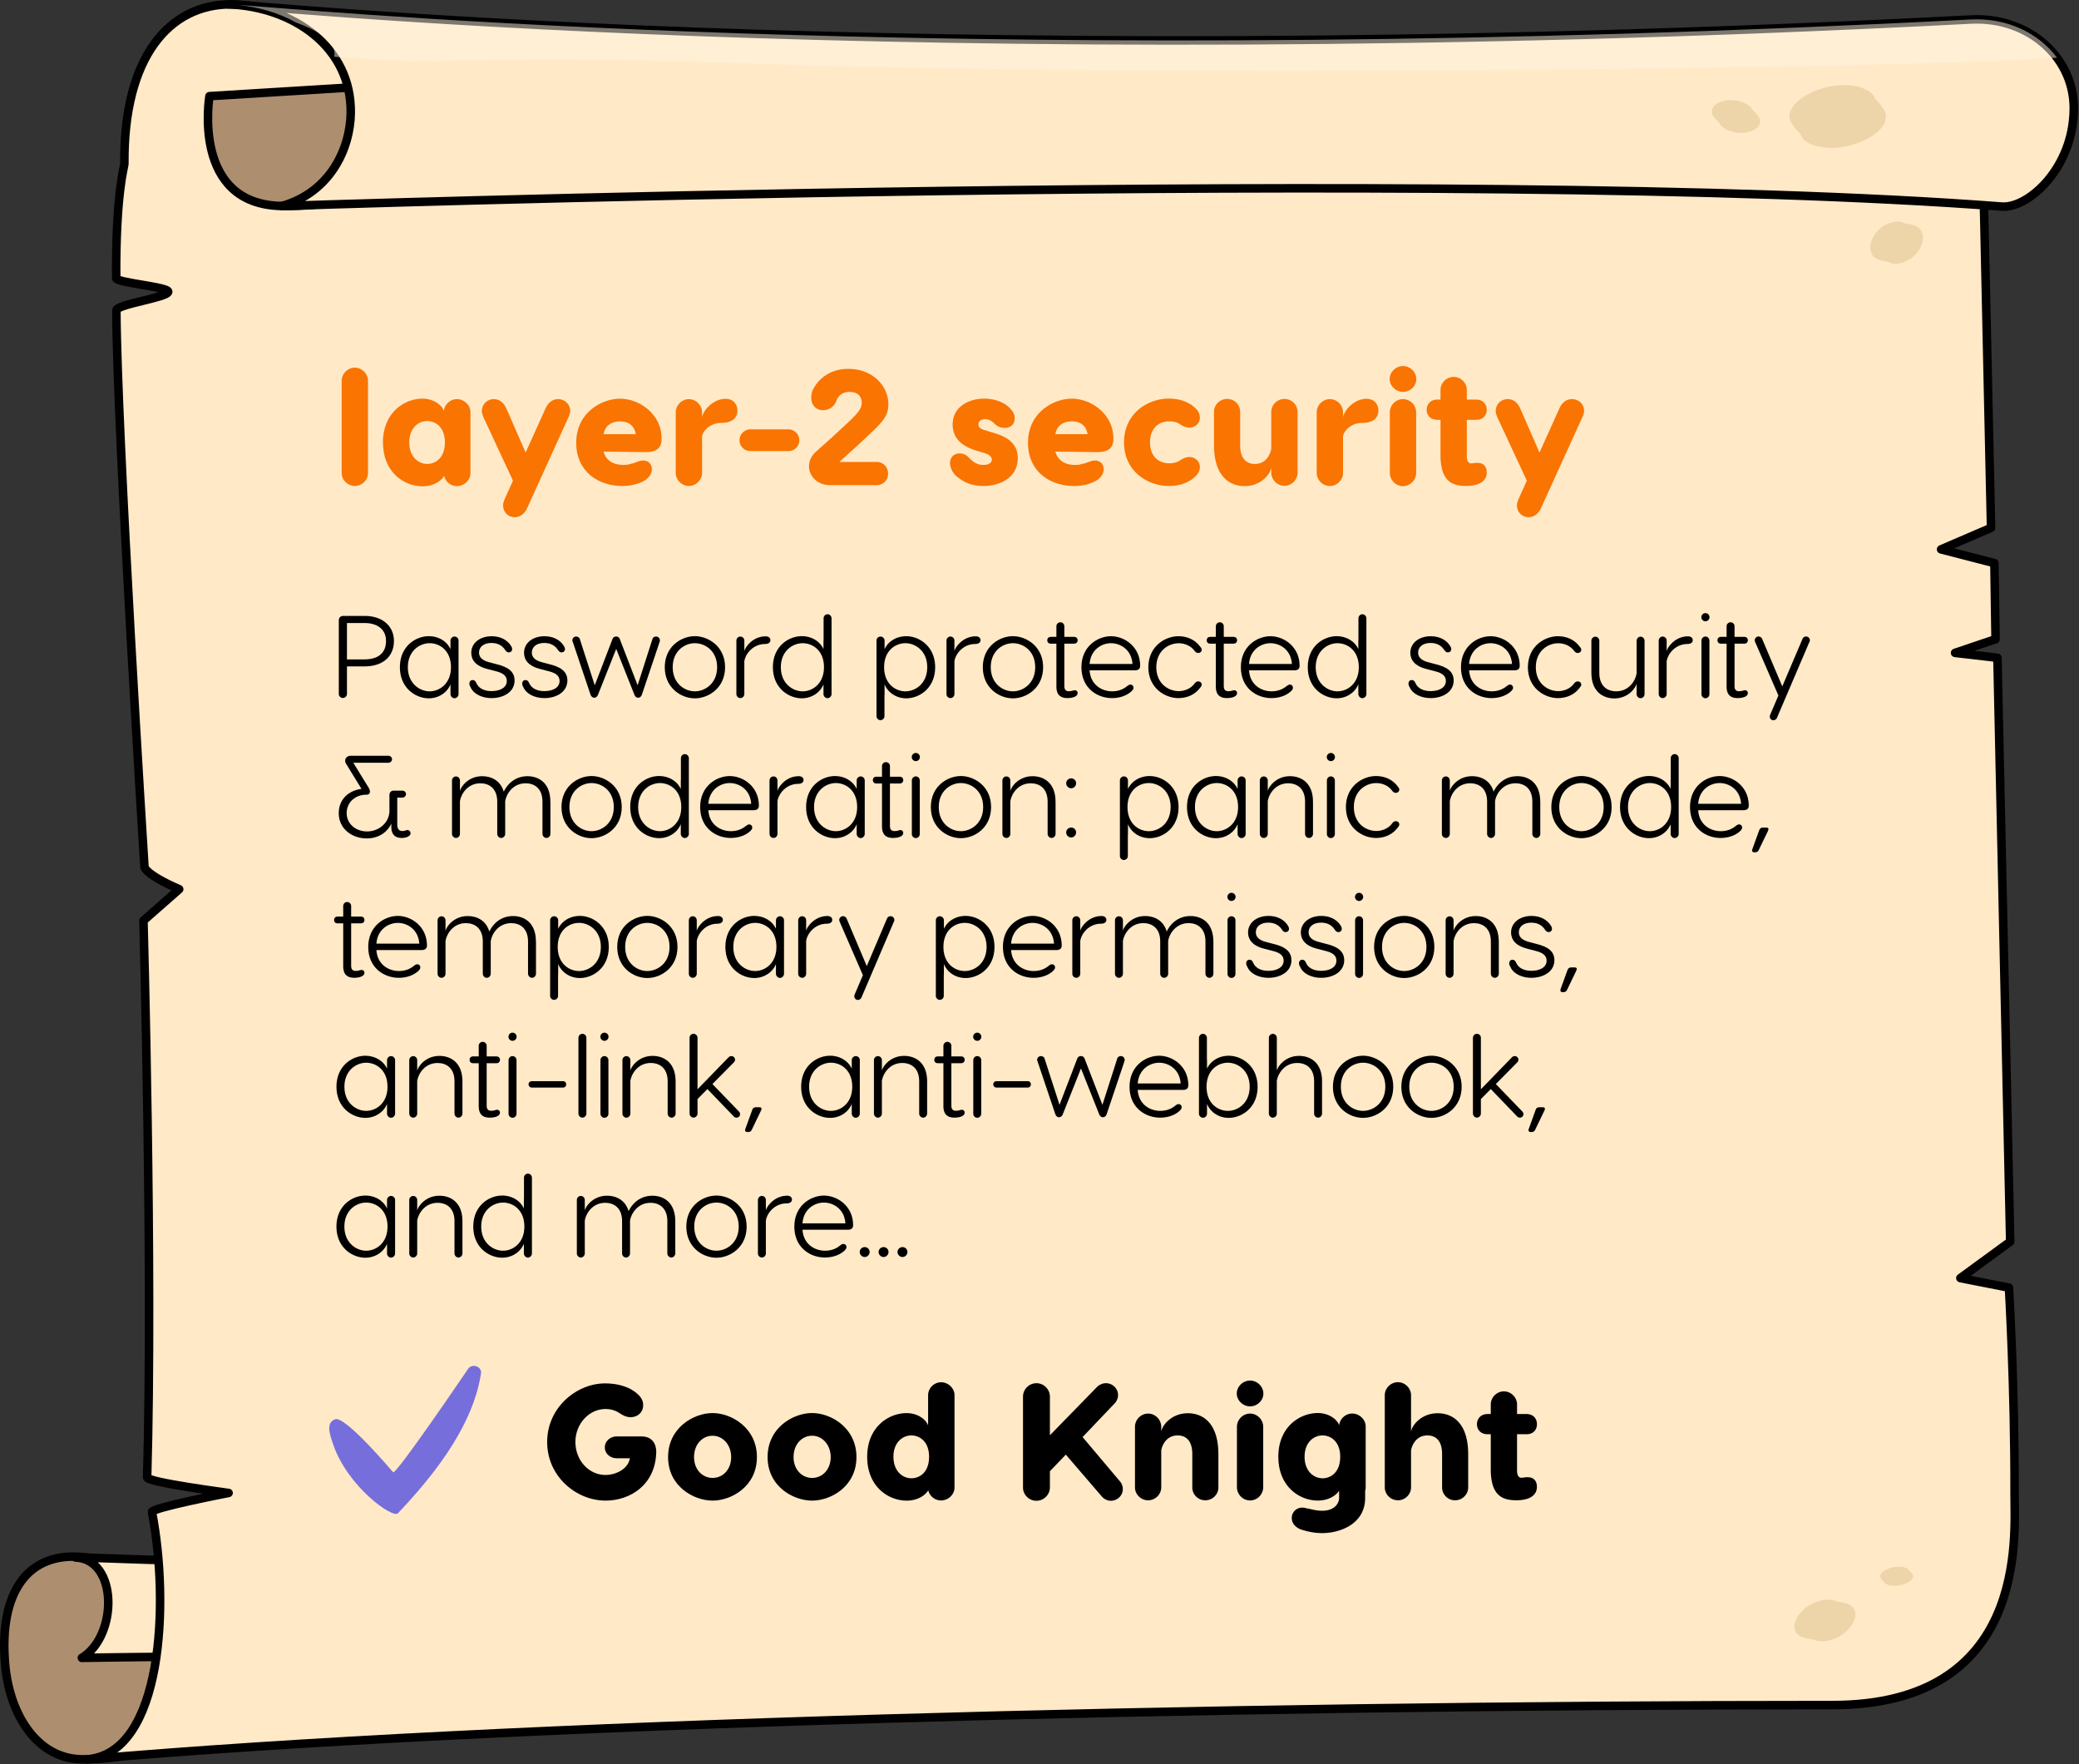 <svg xmlns="http://www.w3.org/2000/svg" xmlns:xlink="http://www.w3.org/1999/xlink" width="785" height="666" fill="none" xmlns:v="https://vecta.io/nano"><rect width="100%" height="100%" fill="#333333" stroke="none"/><g clip-path="url(#A)"><g stroke="#000" stroke-width="3.22" stroke-linejoin="round"><path d="M87.36 594.54l-54.92-6.53c-21.74-2.79-33 12.9-30.48 40.58 1.76 19.29 12.32 35.3 28.71 35.62 33.74.67 57.98-20.77 57.71-24.53s-1.01-45.14-1.01-45.14h-.01z" fill="#ad8e6f"/><g fill="#ffe9c7"><path d="M30.9 625.92s278.56-4.66 410.2 6.58c6.38.87 16.87-9.51 17.34-24.48 0-.24.01-.47.02-.7.4-14.59-11.43-26.18-25.89-25.38-263.43 14.56-404.04 5.39-404.06 6.09 16.11.64 16.05 29.61 2.4 37.9l-.01-.01z"/><path d="M740.21 482.54l18.81-13.74-4.82-220.45-15.99-1.86 15.28-5.17-.43-28.71-20.13-5.2 18.86-8.12-3.31-150.78-565.93-1.15C180.6 23.6 110.01 1.69 87.26 1.64c-23.2-.05-40.66 19.65-40.3 60.28 0 .87-3.3 11.18-3.09 43.09.01 1.75 19.64 3.26 19.65 5.12.01 2.18-19.59 4.73-19.58 7.06.19 45.69 10.61 210.16 10.61 210.16s.3 2.81 13.11 8.37l-13.49 11.85s3.64 131.39 1.39 210.2c-.05 1.86 30.73 5.88 30.75 5.88 0 0-29.23 5.66-28.93 7.21 6.69 34.48 4.11 91.04-24.42 93.36 157.01-13.6 424.92-20.47 658.9-20.47 74.06 0 68.79-63.86 68.82-79.67.09-40.55-2.13-77.93-2.13-77.93l-18.33-3.6-.01-.01z"/></g><path d="M149.26 31.99L79.09 36.3s-6.97 41.01 27.37 41.47c34.34.45 44.22-13.28 43.94-15.78s-1.14-30.01-1.14-30.01v.01z" fill="#ad8e6f"/><path d="M106.46 77.78s447.09-15.16 648.92.17c9.77 1.2 26.26-13.32 27.54-34.23l.06-.98c1.15-20.37-16.59-36.53-38.83-35.38C338.89 28.42 86.13.66 86.07 1.63c24.72.86 46.72 16.22 46.37 41.04-.18 13.31-7.66 29.9-25.98 35.1v.01z" fill="#ffe9c7"/></g><g style="mix-blend-mode:color-dodge" opacity=".49"><path d="M744.14 7.35C380.36 26.27 140.13 5.83 94.02 2.15l-4.15-.26c7.92.76 15.44 3.01 21.9 6.6 8.51 3.13 15.55 7.39 14.43 12.92 45.2 3.99 47.69-1.42 160.55 2.69 134.26 4.88 424.51 2.26 489.94-2.32-6.93-9.31-18.88-15.13-32.54-14.42l-.01-.01z" fill="#fff5e3"/></g><g style="mix-blend-mode:multiply" opacity=".3"><path d="M680.18 608.5c-3.36 3.74-3.6 7.85-.13 9.37 1.41.62 3.12.85 4.77 1.16l.4.16c3.21 1.47 9.45-.45 12.71-4.08 3.4-3.78 3.56-7.8.13-9.37-1.39-.64-3.13-.87-4.8-1.17-.13-.05-.25-.09-.38-.14-3.25-1.42-9.42.42-12.71 4.08l.01-.01z" fill="#c4a062"/></g><g style="mix-blend-mode:multiply" opacity=".3"><path d="M714.22 591.86c-2.92.82-4.83 2.45-4.17 3.81.26.55.81 1.01 1.31 1.49.03.05.06.1.08.15.58 1.28 3.79 1.82 6.63 1.03 2.96-.83 4.79-2.44 4.17-3.81-.25-.56-.81-1.02-1.31-1.5-.03-.05-.06-.09-.08-.14-.61-1.27-3.77-1.83-6.63-1.03z" fill="#c4a062"/></g><g style="mix-blend-mode:multiply" opacity=".3"><path d="M708.03 88.33c-2.62 3.79-2.46 7.94.74 9.45 1.29.61 2.82.84 4.3 1.14l.37.16c2.96 1.46 8.27-.51 10.81-4.19 2.65-3.83 2.42-7.89-.74-9.45-1.28-.64-2.83-.86-4.33-1.16-.12-.05-.23-.09-.34-.14-2.99-1.42-8.25.48-10.81 4.19h0z" fill="#c4a062"/></g><g style="mix-blend-mode:multiply" opacity=".3"><path d="M688.51 33.25c-8.61 2.55-14.29 7.82-12.47 12.32.73 1.82 2.3 3.36 3.72 4.95.08.16.17.33.23.5 1.59 4.24 10.97 6.16 19.33 3.68 8.7-2.58 14.18-7.79 12.47-12.32-.69-1.84-2.29-3.39-3.72-4.98a3.88 3.88 0 0 1-.22-.46c-1.7-4.21-10.9-6.18-19.33-3.68l-.01-.01z" fill="#c4a062"/></g><g style="mix-blend-mode:multiply" opacity=".3"><path d="M651.53 37.96c-3.97.75-6.17 3.13-4.73 5.63.58 1.01 1.54 1.92 2.43 2.86l.17.28c1.29 2.34 6.17 3.99 10.03 3.26 4.02-.76 6.12-3.13 4.73-5.63-.56-1.02-1.54-1.94-2.44-2.88l-.17-.26c-1.34-2.33-6.14-4-10.03-3.26h.01z" fill="#c4a062"/></g><g fill="#000"><path d="M148.74 242c0 5.9-4.22 9.59-11.09 9.59h-6.64v10.39a1.56 1.56 0 0 1-1.54 1.54c-.88 0-1.54-.7-1.54-1.54v-27.81c0-.97.7-1.63 1.67-1.63h8.05c6.87 0 11.09 3.92 11.09 9.46h0zm-2.99 0c0-4.27-3.08-6.78-8.19-6.78H131v13.73h6.56c5.11 0 8.19-2.29 8.19-6.95zm24.35 3.08v-3.21c0-.84.7-1.54 1.5-1.54.88 0 1.54.7 1.54 1.54v20.2c0 .79-.7 1.54-1.54 1.54-.79 0-1.5-.75-1.5-1.54v-3.7c-1.28 3.17-4.49 5.28-8.19 5.28-4.93 0-10.91-3.83-10.91-11.75s5.98-11.71 10.91-11.71c3.39 0 6.69 1.67 8.19 4.88v.01zm.18 6.82c0-6.34-4.31-9.06-8.05-9.06s-8.23 2.9-8.23 9.06 4.49 9.11 8.23 9.11 8.05-2.9 8.05-9.11h0z"/><use xlink:href="#B"/><use xlink:href="#C"/><path d="M249.18 241.73c0 .26-.09.44-.13.66l-6.69 19.89c-.26.7-.75 1.14-1.41 1.14-.62 0-1.14-.44-1.41-1.14l-6.87-17.29-6.87 17.29c-.26.7-.79 1.14-1.41 1.14s-1.14-.44-1.41-1.14l-6.69-19.89c-.09-.22-.18-.4-.18-.66a1.45 1.45 0 0 1 1.41-1.41c.57 0 1.19.35 1.37.84l5.68 17.56 6.69-17.43c.22-.62.75-.97 1.41-.97.62 0 1.14.35 1.36.97l6.73 17.43 5.63-17.56c.18-.53.79-.84 1.36-.84a1.45 1.45 0 0 1 1.41 1.41h.02zm24.59 10.17c0 7.88-6.29 11.75-11.4 11.75s-11.35-3.87-11.35-11.75 6.29-11.71 11.35-11.71 11.4 3.87 11.4 11.71h0zm-19.76 0c0 6.16 4.53 9.11 8.36 9.11s8.4-2.95 8.4-9.11-4.53-9.06-8.4-9.06-8.36 2.95-8.36 9.06h0z"/><use xlink:href="#D"/><path d="M313.98 233.46v28.6c0 .79-.7 1.54-1.54 1.54-.79 0-1.5-.75-1.5-1.54v-3.7c-1.28 3.17-4.49 5.28-8.19 5.28-4.93 0-10.91-3.83-10.91-11.75s5.98-11.71 10.91-11.71c3.39 0 6.69 1.67 8.19 4.88v-3.21c0-.13 0-.26.04-.35v-8.05c0-.84.66-1.54 1.5-1.54.79 0 1.5.7 1.5 1.54v.01zm-2.86 18.44c0-6.34-4.31-9.06-8.05-9.06s-8.23 2.9-8.23 9.06 4.49 9.11 8.23 9.11 8.05-2.9 8.05-9.11h0zm41.98 0c0 7.92-5.98 11.75-10.91 11.75-3.7 0-6.91-2.11-8.19-5.28v3.7c0 .13 0 .22-.04.35v7.97a1.52 1.52 0 0 1-1.5 1.5c-.84 0-1.5-.7-1.5-1.5v-28.52c0-.84.66-1.54 1.54-1.54.79 0 1.5.7 1.5 1.54v3.21c1.5-3.21 4.8-4.88 8.19-4.88 4.93 0 10.91 3.87 10.91 11.71v-.01zm-2.99 0c0-6.16-4.49-9.06-8.23-9.06s-8.05 2.73-8.05 9.06 4.31 9.11 8.05 9.11 8.23-2.9 8.23-9.11h0zm20.12-10.21c0 .88-.75 1.45-2.02 1.45-4.36 0-7.35 3.48-7.83 6.51v12.37c0 .84-.66 1.54-1.5 1.54s-1.5-.7-1.5-1.54v-20.15c0-.84.66-1.54 1.5-1.54s1.5.7 1.5 1.54v3.96c.26-1.45 3.17-5.59 8.05-5.59 1.14 0 1.8.62 1.8 1.45h0zm23.63 10.21c0 7.88-6.29 11.75-11.4 11.75s-11.35-3.87-11.35-11.75 6.29-11.71 11.35-11.71 11.4 3.87 11.4 11.71h0zm-19.76 0c0 6.16 4.53 9.11 8.36 9.11s8.41-2.95 8.41-9.11-4.53-9.06-8.41-9.06-8.36 2.95-8.36 9.06h0z"/><use xlink:href="#E"/><use xlink:href="#F"/><path d="M453.75 258.46c0 .53-.35.88-.66 1.28-1.94 2.55-4.88 3.83-8.14 3.83-5.15 0-11.35-3.87-11.35-11.66s6.21-11.71 11.35-11.71c3.26 0 6.21 1.28 8.14 3.83.31.4.66.75.66 1.28 0 .75-.62 1.23-1.32 1.23-.53 0-1.01-.31-1.36-.79-1.37-1.94-3.79-2.9-5.98-2.9-4.01 0-8.49 2.95-8.49 9.06s4.49 9.02 8.49 9.02c2.2 0 4.62-.97 5.98-2.9.35-.48.84-.79 1.36-.79.71 0 1.32.48 1.32 1.23v-.01z"/><use xlink:href="#G"/><path d="M490.71 251.37c0 1.14-.71 1.72-1.94 1.72h-17.16c.35 5.41 4.53 7.92 8.54 7.92 2.11 0 4.05-.66 5.54-1.89.57-.44.92-.66 1.32-.66.75 0 1.19.53 1.19 1.19 0 .4-.18.79-.84 1.41-1.85 1.67-4.53 2.51-7.3 2.51-5.54 0-11.53-3.74-11.53-11.66s6.16-11.71 11.18-11.71 11 3.92 11 11.18v-.01zm-19.1-.7h16.2c-.35-5.37-4.53-7.83-8.1-7.83s-7.7 2.46-8.1 7.83h0zm44.32-17.21v28.6c0 .79-.71 1.54-1.54 1.54-.79 0-1.5-.75-1.5-1.54v-3.7c-1.28 3.17-4.49 5.28-8.19 5.28-4.93 0-10.91-3.83-10.91-11.75s5.98-11.71 10.91-11.71c3.39 0 6.69 1.67 8.19 4.88v-3.21c0-.13 0-.26.04-.35v-8.05c0-.84.66-1.54 1.5-1.54.79 0 1.5.7 1.5 1.54v.01zm-2.86 18.44c0-6.34-4.31-9.06-8.05-9.06s-8.23 2.9-8.23 9.06 4.49 9.11 8.23 9.11 8.05-2.9 8.05-9.11h0zm34.5-8.01c.26.44.4.79.4 1.19 0 .75-.57 1.23-1.28 1.23-.57 0-.97-.31-1.5-1.1-.88-1.32-2.46-2.46-5.02-2.46-2.95 0-4.71 1.5-4.71 3.65 0 1.67 1.14 2.95 3.92 3.65l2.82.75c4.09 1.01 6.69 2.68 6.69 6.12 0 4.31-4.14 6.65-8.71 6.65-3.65 0-6.82-1.63-7.83-3.96-.18-.35-.53-.84-.53-1.5 0-.79.48-1.36 1.23-1.36.7 0 1.05.4 1.36 1.06.92 2.2 3.21 3.12 5.77 3.12 3.08 0 5.76-1.23 5.76-3.83 0-2.07-1.63-3.04-4-3.65l-3.52-.92c-4.09-1.06-5.9-3.3-5.9-6.07 0-3.7 3.3-6.25 7.7-6.25 3.39 0 5.99 1.45 7.35 3.7v-.02z"/><use xlink:href="#H"/><path d="M597.06 258.46c0 .53-.35.88-.66 1.28-1.94 2.55-4.88 3.83-8.14 3.83-5.15 0-11.35-3.87-11.35-11.66s6.2-11.71 11.35-11.71c3.26 0 6.2 1.28 8.14 3.83.31.4.66.75.66 1.28 0 .75-.62 1.23-1.32 1.23-.53 0-1.01-.31-1.37-.79-1.36-1.94-3.78-2.9-5.98-2.9-4 0-8.49 2.95-8.49 9.06s4.49 9.02 8.49 9.02c2.2 0 4.62-.97 5.98-2.9.35-.48.84-.79 1.37-.79.7 0 1.32.48 1.32 1.23v-.01zm3.82-4.4v-12.15c0-.79.66-1.54 1.5-1.54s1.5.75 1.5 1.54v12.15c0 5.1 3.12 6.95 6.38 6.95 4.67 0 7.22-3.83 7.7-6.73v-12.37c0-.79.66-1.54 1.5-1.54s1.5.75 1.5 1.54v20.15c0 .84-.66 1.54-1.5 1.54s-1.5-.7-1.5-1.54v-3.96c-.26 1.45-3.04 5.59-8.4 5.59-4.09 0-8.67-2.38-8.67-9.64l-.01.01zm38.28-12.37c0 .88-.75 1.45-2.02 1.45-4.36 0-7.35 3.48-7.83 6.51v12.37c0 .84-.66 1.54-1.5 1.54s-1.5-.7-1.5-1.54v-20.15c0-.84.66-1.54 1.5-1.54s1.5.7 1.5 1.54v3.96c.26-1.45 3.17-5.59 8.05-5.59 1.14 0 1.8.62 1.8 1.45h0z"/><use xlink:href="#I"/><path d="M659.95 261.67c0 1.45-2.2 1.89-3.87 1.89-2.11 0-4.14-.79-4.14-4.36v-16.19h-2.16c-.75 0-1.28-.48-1.28-1.28s.53-1.28 1.28-1.28h2.16v-4c0-.84.66-1.5 1.5-1.5s1.5.66 1.5 1.5v4h3.7c.75 0 1.32.48 1.32 1.28s-.57 1.28-1.32 1.28h-3.7v16.02c0 1.41.62 1.94 1.76 1.94.7 0 1.28-.18 1.76-.31.84-.26 1.5.26 1.5 1.01h-.01zm23.44-19.94c0 .26-.09.44-.18.62l-12.23 28.6a1.49 1.49 0 0 1-1.41.97c-.79 0-1.32-.66-1.32-1.41 0-.26.09-.44.13-.62l3.12-7.31-8.8-20.24c-.04-.18-.13-.35-.13-.62 0-.75.62-1.41 1.41-1.41.57 0 1.14.31 1.41.97l7.57 17.87 7.61-17.87a1.44 1.44 0 0 1 1.41-.97 1.45 1.45 0 0 1 1.41 1.41v.01zm-555.47 65.26c0-5.1 3.56-8.49 8.58-9.15l-5.81-9.46c-.92-1.5.04-3.04 1.76-3.04h14.21c.7 0 1.36.57 1.36 1.28 0 .79-.66 1.36-1.36 1.36h-13.25l5.81 9.46c.79 1.32.62 2.6-.88 2.6-4.18 0-7.44 2.86-7.44 6.95s3.48 6.91 7.66 6.91c4.8 0 8.49-3.56 8.49-7.79v-5.98c0-.97.66-1.63 1.63-1.63h3.26c.7 0 1.36.57 1.36 1.28 0 .75-.66 1.36-1.36 1.36H150v10.17c0 2.42 1.5 2.86 3.52 2.11.66-.22 1.5.35 1.5 1.19 0 1.14-1.8 1.76-3.3 1.76-2.6 0-3.96-1.41-3.96-4.14v-1.28c-1.67 3.52-5.06 5.59-9.29 5.59-5.54 0-10.56-3.61-10.56-9.55h.01z"/><use xlink:href="#J"/><use xlink:href="#K"/><use xlink:href="#L"/><path d="M286.55 304.17c0 1.14-.71 1.72-1.94 1.72h-17.16c.35 5.41 4.53 7.92 8.54 7.92 2.11 0 4.05-.66 5.54-1.89.57-.44.92-.66 1.32-.66.75 0 1.19.53 1.19 1.19 0 .4-.18.79-.84 1.41-1.85 1.67-4.53 2.51-7.3 2.51-5.54 0-11.53-3.74-11.53-11.66S270.53 293 275.55 293s11 3.92 11 11.18v-.01zm-19.1-.7h16.2c-.35-5.37-4.53-7.83-8.1-7.83s-7.7 2.46-8.1 7.83h0z"/><use xlink:href="#M"/><use xlink:href="#N"/><path d="M341.04 314.47c0 1.45-2.2 1.89-3.87 1.89-2.11 0-4.14-.79-4.14-4.36v-16.19h-2.16c-.75 0-1.28-.48-1.28-1.28s.53-1.28 1.28-1.28h2.16v-4c0-.84.66-1.5 1.5-1.5s1.5.66 1.5 1.5v4h3.7c.75 0 1.32.48 1.32 1.28s-.57 1.28-1.32 1.28h-3.7v16.02c0 1.41.62 1.94 1.76 1.94.71 0 1.28-.18 1.76-.31.84-.26 1.5.26 1.5 1.01h-.01zm3.22-28.65a1.56 1.56 0 0 1 1.54-1.54 1.56 1.56 0 0 1 1.54 1.54c0 .84-.7 1.54-1.54 1.54s-1.54-.7-1.54-1.54zm3.04 8.85v20.2c0 .84-.66 1.54-1.5 1.54s-1.5-.7-1.5-1.54v-20.2c0-.84.66-1.54 1.5-1.54s1.5.7 1.5 1.54z"/><use xlink:href="#O"/><use xlink:href="#P"/><path d="M402.58 295.72c0-1.01.84-1.85 1.89-1.85a1.84 1.84 0 0 1 1.85 1.85c0 1.01-.84 1.89-1.85 1.89a1.91 1.91 0 0 1-1.89-1.89zm0 18.57c0-1.01.84-1.85 1.89-1.85a1.84 1.84 0 0 1 1.85 1.85c0 1.01-.84 1.89-1.85 1.89a1.91 1.91 0 0 1-1.89-1.89zM445 304.7c0 7.92-5.98 11.75-10.91 11.75-3.7 0-6.91-2.11-8.19-5.28v3.7c0 .13 0 .22-.04.35v7.97a1.52 1.52 0 0 1-1.5 1.5c-.84 0-1.5-.7-1.5-1.5v-28.52c0-.84.66-1.54 1.54-1.54.79 0 1.5.7 1.5 1.54v3.21c1.5-3.21 4.8-4.88 8.19-4.88 4.93 0 10.91 3.87 10.91 11.71v-.01zm-2.99 0c0-6.16-4.49-9.06-8.23-9.06s-8.05 2.73-8.05 9.06 4.31 9.11 8.05 9.11 8.23-2.9 8.23-9.11zm25.29-6.82v-3.21c0-.84.71-1.54 1.5-1.54.88 0 1.54.7 1.54 1.54v20.2c0 .79-.71 1.54-1.54 1.54-.79 0-1.5-.75-1.5-1.54v-3.7c-1.28 3.17-4.49 5.28-8.19 5.28-4.93 0-10.91-3.83-10.91-11.75s5.98-11.71 10.91-11.71c3.39 0 6.69 1.67 8.19 4.88v.01zm.18 6.82c0-6.34-4.31-9.06-8.05-9.06s-8.23 2.9-8.23 9.06 4.49 9.11 8.23 9.11 8.05-2.9 8.05-9.11zm28.29-2.02v12.15c0 .79-.66 1.54-1.5 1.54s-1.5-.75-1.5-1.54v-12.15c0-5.1-3.12-6.95-6.38-6.95-4.67 0-7.22 3.83-7.7 6.73v12.37c0 .79-.66 1.54-1.5 1.54s-1.5-.75-1.5-1.54v-20.15c0-.84.66-1.54 1.5-1.54s1.5.7 1.5 1.54v3.96c.26-1.45 3.04-5.59 8.4-5.59 4.09 0 8.67 2.38 8.67 9.64l.01-.01zm5.21-16.86a1.56 1.56 0 0 1 1.54-1.54 1.56 1.56 0 0 1 1.54 1.54c0 .84-.7 1.54-1.54 1.54s-1.54-.7-1.54-1.54zm3.04 8.85v20.2c0 .84-.66 1.54-1.5 1.54s-1.5-.7-1.5-1.54v-20.2c0-.84.66-1.54 1.5-1.54s1.5.7 1.5 1.54zm24.33 16.59c0 .53-.35.88-.66 1.28-1.94 2.55-4.88 3.83-8.14 3.83-5.15 0-11.35-3.87-11.35-11.66S514.41 293 519.55 293c3.26 0 6.21 1.28 8.14 3.83.31.4.66.75.66 1.28 0 .75-.62 1.23-1.32 1.23-.53 0-1.01-.31-1.36-.79-1.37-1.94-3.79-2.9-5.98-2.9-4.01 0-8.49 2.95-8.49 9.06s4.49 9.02 8.49 9.02c2.2 0 4.62-.97 5.98-2.9.35-.48.84-.79 1.36-.79.71 0 1.32.48 1.32 1.23v-.01zm53.24-8.58v12.15c0 .79-.66 1.54-1.5 1.54-.79 0-1.5-.75-1.5-1.54v-12.15c0-5.1-3.12-6.95-6.34-6.95-4.71 0-7.26 3.83-7.74 6.73v12.37c0 .79-.66 1.54-1.5 1.54s-1.5-.75-1.5-1.54v-12.15c0-5.1-3.12-6.95-6.38-6.95-4.67 0-7.22 3.83-7.7 6.73v12.37c0 .79-.66 1.54-1.5 1.54s-1.5-.75-1.5-1.54v-20.15c0-.84.66-1.54 1.5-1.54s1.5.7 1.5 1.54v3.96c.26-1.45 3.04-5.59 8.4-5.59 3.26 0 6.87 1.5 8.14 5.85 1.28-2.77 4.22-5.85 8.98-5.85 4.09 0 8.62 2.38 8.62 9.64l.02-.01zm26.93 2.02c0 7.88-6.29 11.75-11.4 11.75s-11.35-3.87-11.35-11.75 6.29-11.71 11.35-11.71 11.4 3.87 11.4 11.71zm-19.76 0c0 6.16 4.53 9.11 8.36 9.11s8.4-2.95 8.4-9.11-4.53-9.06-8.4-9.06-8.36 2.95-8.36 9.06zm45.09-18.44v28.6c0 .79-.71 1.54-1.54 1.54-.79 0-1.5-.75-1.5-1.54v-3.7c-1.28 3.17-4.49 5.28-8.19 5.28-4.93 0-10.91-3.83-10.91-11.75s5.98-11.71 10.91-11.71c3.39 0 6.69 1.67 8.19 4.88v-3.21c0-.13 0-.26.04-.35v-8.05c0-.84.66-1.54 1.5-1.54.79 0 1.5.7 1.5 1.54v.01zm-2.86 18.44c0-6.34-4.31-9.06-8.05-9.06s-8.23 2.9-8.23 9.06 4.49 9.11 8.23 9.11 8.05-2.9 8.05-9.11zm29.32-.53c0 1.14-.71 1.72-1.94 1.72h-17.16c.35 5.41 4.53 7.92 8.54 7.92 2.11 0 4.05-.66 5.54-1.89.57-.44.92-.66 1.32-.66.75 0 1.19.53 1.19 1.19 0 .4-.18.79-.84 1.41-1.85 1.67-4.53 2.51-7.3 2.51-5.54 0-11.53-3.74-11.53-11.66S644.29 293 649.31 293s11 3.92 11 11.18v-.01zm-19.1-.7h16.2c-.35-5.37-4.53-7.83-8.1-7.83s-7.7 2.46-8.1 7.83z"/><use xlink:href="#Q"/><path d="M137.6 367.27c0 1.45-2.2 1.89-3.87 1.89-2.11 0-4.14-.79-4.14-4.36v-16.19h-2.16c-.75 0-1.28-.48-1.28-1.28s.53-1.28 1.28-1.28h2.16v-4c0-.84.66-1.5 1.5-1.5s1.5.66 1.5 1.5v4h3.7c.75 0 1.32.48 1.32 1.28s-.57 1.28-1.32 1.28h-3.7v16.02c0 1.41.62 1.94 1.76 1.94.71 0 1.28-.18 1.76-.31.84-.26 1.5.26 1.5 1.01h-.01zm23.62-10.3c0 1.14-.71 1.72-1.94 1.72h-17.16c.35 5.41 4.53 7.92 8.54 7.92 2.11 0 4.05-.66 5.54-1.89.57-.44.92-.66 1.32-.66.75 0 1.19.53 1.19 1.19 0 .4-.18.79-.84 1.41-1.85 1.67-4.53 2.51-7.3 2.51-5.54 0-11.53-3.74-11.53-11.66s6.16-11.71 11.18-11.71 11 3.92 11 11.18v-.01zm-19.1-.7h16.2c-.35-5.37-4.53-7.83-8.1-7.83s-7.7 2.46-8.1 7.83zm60.26-.79v12.15c0 .79-.66 1.54-1.5 1.54-.79 0-1.5-.75-1.5-1.54v-12.15c0-5.1-3.12-6.95-6.34-6.95-4.71 0-7.26 3.83-7.74 6.73v12.37c0 .79-.66 1.54-1.5 1.54s-1.5-.75-1.5-1.54v-12.15c0-5.1-3.12-6.95-6.38-6.95-4.67 0-7.22 3.83-7.7 6.73v12.37c0 .79-.66 1.54-1.5 1.54s-1.5-.75-1.5-1.54v-20.15c0-.84.66-1.54 1.5-1.54s1.5.7 1.5 1.54v3.96c.26-1.45 3.04-5.59 8.4-5.59 3.26 0 6.87 1.5 8.14 5.85 1.28-2.77 4.22-5.85 8.98-5.85 4.09 0 8.62 2.38 8.62 9.64l.02-.01z"/><use xlink:href="#R"/><use xlink:href="#S"/><path d="M272.94 347.29c0 .88-.75 1.45-2.02 1.45-4.36 0-7.35 3.48-7.83 6.51v12.37c0 .84-.66 1.54-1.5 1.54s-1.5-.7-1.5-1.54v-20.15c0-.84.66-1.54 1.5-1.54s1.5.7 1.5 1.54v3.96c.26-1.45 3.17-5.59 8.05-5.59 1.14 0 1.8.62 1.8 1.45h0z"/><use xlink:href="#T"/><path d="M314.24 347.29c0 .88-.75 1.45-2.02 1.45-4.36 0-7.35 3.48-7.83 6.51v12.37c0 .84-.66 1.54-1.5 1.54s-1.5-.7-1.5-1.54v-20.15c0-.84.66-1.54 1.5-1.54s1.5.7 1.5 1.54v3.96c.26-1.45 3.17-5.59 8.05-5.59 1.14 0 1.8.62 1.8 1.45h0zm23.47.04c0 .26-.09.44-.18.62l-12.23 28.6c-.27.66-.84.97-1.41.97-.79 0-1.32-.66-1.32-1.41 0-.26.09-.44.13-.62l3.12-7.31-8.8-20.24c-.04-.18-.13-.35-.13-.62 0-.75.62-1.41 1.41-1.41.57 0 1.14.31 1.41.97l7.57 17.87 7.61-17.87a1.45 1.45 0 0 1 2.82.44v.01zm37.79 10.17c0 7.92-5.98 11.75-10.91 11.75-3.7 0-6.91-2.11-8.19-5.28v3.7c0 .13 0 .22-.04.35v7.97a1.52 1.52 0 0 1-1.5 1.5c-.84 0-1.5-.7-1.5-1.5v-28.52c0-.84.66-1.54 1.54-1.54.79 0 1.5.7 1.5 1.54v3.21c1.5-3.21 4.8-4.88 8.19-4.88 4.93 0 10.91 3.87 10.91 11.71v-.01zm-2.99 0c0-6.16-4.49-9.07-8.23-9.07s-8.05 2.73-8.05 9.07 4.31 9.11 8.05 9.11 8.23-2.9 8.23-9.11zm28.37-.53c0 1.14-.71 1.72-1.94 1.72h-17.16c.35 5.41 4.53 7.92 8.54 7.92 2.11 0 4.05-.66 5.54-1.89.57-.44.92-.66 1.32-.66.75 0 1.19.53 1.19 1.19 0 .4-.18.79-.84 1.41-1.85 1.67-4.53 2.51-7.3 2.51-5.54 0-11.53-3.74-11.53-11.66s6.16-11.71 11.18-11.71 11 3.92 11 11.18v-.01zm-19.1-.7h16.2c-.35-5.37-4.53-7.83-8.1-7.83s-7.7 2.46-8.1 7.83h0zm35.97-8.98c0 .88-.75 1.45-2.03 1.45-4.36 0-7.35 3.48-7.83 6.51v12.37c0 .84-.66 1.54-1.5 1.54s-1.5-.7-1.5-1.54v-20.15c0-.84.66-1.54 1.5-1.54s1.5.7 1.5 1.54v3.96c.26-1.45 3.17-5.59 8.05-5.59 1.14 0 1.8.62 1.8 1.45h.01zm40.41 8.19v12.15c0 .79-.66 1.54-1.5 1.54-.79 0-1.5-.75-1.5-1.54v-12.15c0-5.1-3.12-6.95-6.34-6.95-4.71 0-7.26 3.83-7.74 6.73v12.37c0 .79-.66 1.54-1.5 1.54s-1.5-.75-1.5-1.54v-12.15c0-5.1-3.12-6.95-6.38-6.95-4.67 0-7.22 3.83-7.7 6.73v12.37c0 .79-.66 1.54-1.5 1.54s-1.5-.75-1.5-1.54v-20.15c0-.84.66-1.54 1.5-1.54s1.5.7 1.5 1.54v3.96c.26-1.45 3.04-5.59 8.4-5.59 3.26 0 6.87 1.5 8.14 5.85 1.28-2.77 4.22-5.85 8.98-5.85 4.09 0 8.62 2.38 8.62 9.64l.02-.01z"/><use xlink:href="#U"/><path d="M486.31 349.49c.26.44.39.79.39 1.19 0 .75-.57 1.23-1.28 1.23-.57 0-.97-.31-1.5-1.1-.88-1.32-2.46-2.46-5.02-2.46-2.95 0-4.71 1.5-4.71 3.65 0 1.67 1.14 2.95 3.92 3.65l2.82.75c4.09 1.01 6.69 2.68 6.69 6.12 0 4.31-4.13 6.65-8.71 6.65-3.65 0-6.82-1.63-7.83-3.96-.18-.35-.53-.84-.53-1.5 0-.79.48-1.36 1.23-1.36.71 0 1.06.4 1.37 1.06.92 2.2 3.21 3.12 5.76 3.12 3.08 0 5.77-1.23 5.77-3.83 0-2.07-1.63-3.04-4-3.65l-3.52-.92c-4.09-1.06-5.9-3.3-5.9-6.07 0-3.7 3.3-6.25 7.7-6.25 3.39 0 5.98 1.45 7.35 3.7v-.02zm19.93 0c.26.44.39.79.39 1.19 0 .75-.57 1.23-1.28 1.23-.57 0-.97-.31-1.5-1.1-.88-1.32-2.46-2.46-5.02-2.46-2.95 0-4.71 1.5-4.71 3.65 0 1.67 1.14 2.95 3.92 3.65l2.82.75c4.09 1.01 6.69 2.68 6.69 6.12 0 4.31-4.13 6.65-8.71 6.65-3.65 0-6.82-1.63-7.83-3.96-.18-.35-.53-.84-.53-1.5 0-.79.48-1.36 1.23-1.36.71 0 1.06.4 1.37 1.06.92 2.2 3.21 3.12 5.76 3.12 3.08 0 5.77-1.23 5.77-3.83 0-2.07-1.63-3.04-4-3.65l-3.52-.92c-4.09-1.06-5.9-3.3-5.9-6.07 0-3.7 3.3-6.25 7.7-6.25 3.39 0 5.98 1.45 7.35 3.7v-.02zm5.39-10.87a1.56 1.56 0 0 1 1.54-1.54 1.56 1.56 0 0 1 1.54 1.54c0 .84-.7 1.54-1.54 1.54s-1.54-.7-1.54-1.54h0zm3.04 8.85v20.2c0 .84-.66 1.54-1.5 1.54s-1.5-.7-1.5-1.54v-20.2c0-.84.66-1.54 1.5-1.54s1.5.7 1.5 1.54z"/><use xlink:href="#V"/><path d="M565.93 355.48v12.15c0 .79-.66 1.54-1.5 1.54s-1.5-.75-1.5-1.54v-12.15c0-5.1-3.12-6.95-6.38-6.95-4.67 0-7.22 3.83-7.7 6.73v12.37c0 .79-.66 1.54-1.5 1.54s-1.5-.75-1.5-1.54v-20.15c0-.84.66-1.54 1.5-1.54s1.5.7 1.5 1.54v3.96c.26-1.45 3.04-5.59 8.4-5.59 4.09 0 8.67 2.38 8.67 9.64l.01-.01zm19.68-5.99c.26.44.39.79.39 1.19 0 .75-.57 1.23-1.28 1.23-.57 0-.97-.31-1.5-1.1-.88-1.32-2.46-2.46-5.02-2.46-2.95 0-4.71 1.5-4.71 3.65 0 1.67 1.14 2.95 3.92 3.65l2.82.75c4.09 1.01 6.69 2.68 6.69 6.12 0 4.31-4.13 6.65-8.71 6.65-3.65 0-6.82-1.63-7.83-3.96-.18-.35-.53-.84-.53-1.5 0-.79.48-1.36 1.23-1.36.71 0 1.06.4 1.37 1.06.92 2.2 3.21 3.12 5.76 3.12 3.08 0 5.77-1.23 5.77-3.83 0-2.07-1.63-3.04-4-3.65l-3.52-.92c-4.09-1.06-5.9-3.3-5.9-6.07 0-3.7 3.3-6.25 7.7-6.25 3.39 0 5.98 1.45 7.35 3.7v-.02z"/><use xlink:href="#W"/><path d="M146.14 403.48v-3.21c0-.84.7-1.54 1.5-1.54.88 0 1.54.7 1.54 1.54v20.2c0 .79-.7 1.54-1.54 1.54-.79 0-1.5-.75-1.5-1.54v-3.7c-1.28 3.17-4.49 5.28-8.19 5.28-4.93 0-10.91-3.83-10.91-11.75s5.98-11.71 10.91-11.71c3.39 0 6.69 1.67 8.19 4.88v.01zm.18 6.82c0-6.34-4.31-9.07-8.05-9.07s-8.23 2.9-8.23 9.07 4.49 9.11 8.23 9.11 8.05-2.9 8.05-9.11z"/><use xlink:href="#X"/><path d="M188.77 420.07c0 1.45-2.2 1.89-3.87 1.89-2.11 0-4.14-.79-4.14-4.36v-16.19h-2.16c-.75 0-1.28-.48-1.28-1.28s.53-1.28 1.28-1.28h2.16v-4c0-.84.66-1.5 1.5-1.5s1.5.66 1.5 1.5v4h3.7c.75 0 1.32.48 1.32 1.28s-.57 1.28-1.32 1.28h-3.7v16.02c0 1.41.62 1.94 1.76 1.94.7 0 1.28-.18 1.76-.31.84-.26 1.5.26 1.5 1.01h-.01zm3.22-28.65c0-.84.7-1.54 1.54-1.54s1.54.7 1.54 1.54a1.56 1.56 0 0 1-1.54 1.54 1.56 1.56 0 0 1-1.54-1.54zm3.04 8.85v20.2c0 .84-.66 1.54-1.5 1.54s-1.5-.7-1.5-1.54v-20.2c0-.84.66-1.54 1.5-1.54s1.5.7 1.5 1.54z"/><use xlink:href="#Y"/><path d="M219.91 421.96c-.84 0-1.5-.75-1.5-1.54v-28.6a1.52 1.52 0 0 1 1.5-1.5c.84 0 1.5.7 1.5 1.5v28.6c0 .79-.66 1.54-1.5 1.54zm6.78-30.54c0-.84.7-1.54 1.54-1.54s1.54.7 1.54 1.54a1.56 1.56 0 0 1-1.54 1.54 1.56 1.56 0 0 1-1.54-1.54zm3.04 8.85v20.2c0 .84-.66 1.54-1.5 1.54s-1.5-.7-1.5-1.54v-20.2c0-.84.66-1.54 1.5-1.54s1.5.7 1.5 1.54zm25.37 8.01v12.15c0 .79-.66 1.54-1.5 1.54s-1.5-.75-1.5-1.54v-12.15c0-5.1-3.12-6.95-6.38-6.95-4.67 0-7.22 3.83-7.7 6.73v12.37c0 .79-.66 1.54-1.5 1.54s-1.5-.75-1.5-1.54v-20.15c0-.84.66-1.54 1.5-1.54s1.5.7 1.5 1.54v3.96c.26-1.45 3.04-5.59 8.4-5.59 4.09 0 8.67 2.38 8.67 9.64l.01-.01zm24.33 12.36a1.29 1.29 0 0 1-1.32 1.32c-.4 0-.75-.13-1.01-.4l-9.99-10.39-3.74 3.78v5.46c0 .79-.66 1.54-1.5 1.54s-1.5-.75-1.5-1.54v-28.6a1.52 1.52 0 0 1 1.5-1.5c.84 0 1.5.7 1.5 1.5v19.45l11.75-12.1c.26-.26.66-.44 1.01-.44.79 0 1.41.62 1.41 1.36 0 .4-.18.7-.4.97l-8.14 8.23 9.99 10.34c.31.31.44.66.44 1.01v.01zm2 5.59l2.55-7.04c.26-.84.75-1.14 1.45-1.14h1.28c.84 0 1.01.48.62 1.28l-3.48 7.22c-.31.66-.79.84-1.41.84h-.26c-.7 0-1.01-.48-.75-1.14v-.02zm40.18-22.75v-3.21c0-.84.7-1.54 1.5-1.54.88 0 1.54.7 1.54 1.54v20.2c0 .79-.7 1.54-1.54 1.54-.79 0-1.5-.75-1.5-1.54v-3.7c-1.28 3.17-4.49 5.28-8.19 5.28-4.93 0-10.91-3.83-10.91-11.75s5.98-11.71 10.91-11.71c3.39 0 6.69 1.67 8.19 4.88v.01zm.18 6.82c0-6.34-4.31-9.07-8.05-9.07s-8.23 2.9-8.23 9.07 4.49 9.11 8.23 9.11 8.05-2.9 8.05-9.11zm28.28-2.02v12.15c0 .79-.66 1.54-1.5 1.54s-1.5-.75-1.5-1.54v-12.15c0-5.1-3.12-6.95-6.38-6.95-4.66 0-7.22 3.83-7.7 6.73v12.37c0 .79-.66 1.54-1.5 1.54s-1.5-.75-1.5-1.54v-20.15c0-.84.66-1.54 1.5-1.54s1.5.7 1.5 1.54v3.96c.26-1.45 3.04-5.59 8.41-5.59 4.09 0 8.67 2.38 8.67 9.64v-.01zm14.16 11.79c0 1.45-2.2 1.89-3.87 1.89-2.11 0-4.14-.79-4.14-4.36v-16.19h-2.16c-.75 0-1.28-.48-1.28-1.28s.53-1.28 1.28-1.28h2.16v-4c0-.84.66-1.5 1.5-1.5s1.5.66 1.5 1.5v4h3.7c.75 0 1.32.48 1.32 1.28s-.57 1.28-1.32 1.28h-3.7v16.02c0 1.41.62 1.94 1.76 1.94.7 0 1.28-.18 1.76-.31.84-.26 1.5.26 1.5 1.01h-.01zm3.23-28.65c0-.84.7-1.54 1.54-1.54s1.54.7 1.54 1.54a1.56 1.56 0 0 1-1.54 1.54 1.56 1.56 0 0 1-1.54-1.54zm3.04 8.85v20.2c0 .84-.66 1.54-1.5 1.54s-1.5-.7-1.5-1.54v-20.2c0-.84.66-1.54 1.5-1.54s1.5.7 1.5 1.54zm18.75 9.11c0 .7-.53 1.23-1.19 1.23h-11.79a1.23 1.23 0 0 1-1.23-1.23c0-.66.57-1.19 1.23-1.19h11.79c.66 0 1.19.53 1.19 1.19zm35.42-9.25c0 .26-.09.44-.13.66l-6.69 19.89c-.26.7-.75 1.14-1.41 1.14-.62 0-1.14-.44-1.41-1.14l-6.87-17.29-6.86 17.29c-.27.7-.79 1.14-1.41 1.14s-1.14-.44-1.41-1.14l-6.69-19.89c-.09-.22-.18-.4-.18-.66a1.45 1.45 0 0 1 1.41-1.41c.57 0 1.19.35 1.36.84l5.68 17.56 6.69-17.43c.22-.62.75-.97 1.41-.97.62 0 1.14.35 1.37.97l6.73 17.43 5.63-17.56c.18-.53.79-.84 1.37-.84a1.45 1.45 0 0 1 1.41 1.41zm24.02 9.64c0 1.14-.71 1.72-1.94 1.72h-17.16c.35 5.41 4.53 7.92 8.54 7.92 2.11 0 4.05-.66 5.54-1.89.57-.44.92-.66 1.32-.66.75 0 1.19.53 1.19 1.19 0 .4-.18.79-.84 1.41-1.85 1.67-4.53 2.51-7.3 2.51-5.54 0-11.53-3.74-11.53-11.66s6.16-11.71 11.18-11.71 11 3.92 11 11.18v-.01zm-19.1-.7h16.2c-.35-5.37-4.53-7.83-8.1-7.83s-7.7 2.46-8.1 7.83h0zm45.26 1.23c0 7.92-5.98 11.75-10.91 11.75-3.7 0-6.91-2.11-8.19-5.28v3.7c0 .79-.7 1.54-1.5 1.54-.84 0-1.54-.75-1.54-1.54v-28.6c0-.84.7-1.54 1.5-1.54.84 0 1.5.7 1.5 1.54v8.05c.04.09.04.22.04.35v3.21c1.5-3.21 4.8-4.88 8.19-4.88 4.93 0 10.91 3.87 10.91 11.71v-.01zm-2.99 0c0-6.16-4.49-9.07-8.23-9.07s-8.05 2.73-8.05 9.07 4.31 9.11 8.05 9.11 8.23-2.9 8.23-9.11zm27.33-2.02v12.15c0 .79-.66 1.54-1.5 1.54s-1.5-.75-1.5-1.54v-12.15c0-5.1-3.12-6.95-6.38-6.95-4.66 0-7.22 3.83-7.7 6.73v12.37c0 .79-.66 1.54-1.5 1.54s-1.5-.75-1.5-1.54v-28.6a1.52 1.52 0 0 1 1.5-1.5c.84 0 1.5.7 1.5 1.5v12.41c.26-1.45 3.04-5.59 8.41-5.59 4.09 0 8.67 2.38 8.67 9.64v-.01zm26.87 2.02c0 7.88-6.29 11.75-11.4 11.75s-11.35-3.87-11.35-11.75 6.29-11.71 11.35-11.71 11.4 3.87 11.4 11.71zm-19.76 0c0 6.16 4.53 9.11 8.36 9.11s8.41-2.95 8.41-9.11-4.53-9.07-8.41-9.07-8.36 2.95-8.36 9.07zm45.59 0c0 7.88-6.29 11.75-11.4 11.75s-11.35-3.87-11.35-11.75 6.29-11.71 11.35-11.71 11.4 3.87 11.4 11.71zm-19.76 0c0 6.16 4.53 9.11 8.36 9.11s8.4-2.95 8.4-9.11-4.53-9.07-8.4-9.07-8.36 2.95-8.36 9.07zm43.09 10.34a1.29 1.29 0 0 1-1.32 1.32c-.4 0-.75-.13-1.01-.4l-9.99-10.39-3.74 3.78v5.46c0 .79-.66 1.54-1.5 1.54s-1.5-.75-1.5-1.54v-28.6a1.52 1.52 0 0 1 1.5-1.5c.84 0 1.5.7 1.5 1.5v19.45l11.75-12.1c.26-.26.66-.44 1.01-.44.79 0 1.41.62 1.41 1.36 0 .4-.18.7-.39.97l-8.14 8.23 9.99 10.34c.31.31.44.66.44 1.01l-.01.01zm2.01 5.59l2.55-7.04c.26-.84.75-1.14 1.45-1.14h1.28c.84 0 1.01.48.62 1.28l-3.48 7.22c-.31.66-.79.84-1.41.84h-.26c-.71 0-1.01-.48-.75-1.14v-.02zm-431.09 30.05v-3.21c0-.84.7-1.54 1.5-1.54.88 0 1.54.7 1.54 1.54v20.2c0 .79-.7 1.54-1.54 1.54-.79 0-1.5-.75-1.5-1.54v-3.7c-1.28 3.17-4.49 5.28-8.19 5.28-4.93 0-10.91-3.83-10.91-11.75s5.98-11.71 10.91-11.71c3.39 0 6.69 1.67 8.19 4.88v.01zm.18 6.82c0-6.34-4.31-9.06-8.05-9.06s-8.23 2.9-8.23 9.06 4.49 9.11 8.23 9.11 8.05-2.9 8.05-9.11zm28.29-2.02v12.15c0 .79-.66 1.54-1.5 1.54s-1.5-.75-1.5-1.54v-12.15c0-5.1-3.12-6.95-6.38-6.95-4.66 0-7.22 3.83-7.7 6.73v12.37c0 .79-.66 1.54-1.5 1.54s-1.5-.75-1.5-1.54v-20.15c0-.84.66-1.54 1.5-1.54s1.5.7 1.5 1.54v3.96c.26-1.45 3.04-5.59 8.41-5.59 4.09 0 8.67 2.38 8.67 9.64v-.01zm26.24-16.42v28.6c0 .79-.7 1.54-1.54 1.54-.79 0-1.5-.75-1.5-1.54v-3.7c-1.28 3.17-4.49 5.28-8.19 5.28-4.93 0-10.91-3.83-10.91-11.75s5.98-11.71 10.91-11.71c3.39 0 6.69 1.67 8.19 4.88v-3.21c0-.13 0-.26.04-.35v-8.05c0-.84.66-1.54 1.5-1.54.79 0 1.5.7 1.5 1.54v.01zm-2.86 18.44c0-6.34-4.31-9.06-8.05-9.06s-8.23 2.9-8.23 9.06 4.49 9.11 8.23 9.11 8.05-2.9 8.05-9.11zm56.99-2.02v12.15c0 .79-.66 1.54-1.5 1.54-.79 0-1.5-.75-1.5-1.54v-12.15c0-5.1-3.12-6.95-6.34-6.95-4.71 0-7.26 3.83-7.75 6.73v12.37c0 .79-.66 1.54-1.5 1.54s-1.5-.75-1.5-1.54v-12.15c0-5.1-3.12-6.95-6.38-6.95-4.66 0-7.22 3.83-7.7 6.73v12.37c0 .79-.66 1.54-1.5 1.54s-1.5-.75-1.5-1.54v-20.15c0-.84.66-1.54 1.5-1.54s1.5.7 1.5 1.54v3.96c.26-1.45 3.04-5.59 8.41-5.59 3.26 0 6.87 1.5 8.14 5.85 1.28-2.77 4.22-5.85 8.98-5.85 4.09 0 8.63 2.38 8.63 9.64l.01-.01zm26.93 2.02c0 7.88-6.29 11.75-11.4 11.75s-11.35-3.87-11.35-11.75 6.29-11.71 11.35-11.71 11.4 3.87 11.4 11.71zm-19.76 0c0 6.16 4.53 9.11 8.36 9.11s8.41-2.95 8.41-9.11-4.53-9.06-8.41-9.06-8.36 2.95-8.36 9.06zm36.88-10.21c0 .88-.75 1.45-2.02 1.45-4.36 0-7.35 3.48-7.83 6.51v12.37c0 .84-.66 1.54-1.5 1.54s-1.5-.7-1.5-1.54v-20.15c0-.84.66-1.54 1.5-1.54s1.5.7 1.5 1.54v3.96c.26-1.45 3.17-5.59 8.05-5.59 1.14 0 1.8.62 1.8 1.45h0zm23.09 9.68c0 1.14-.7 1.72-1.94 1.72h-17.16c.35 5.41 4.53 7.92 8.54 7.92 2.11 0 4.05-.66 5.54-1.89.57-.44.92-.66 1.32-.66.75 0 1.19.53 1.19 1.19 0 .4-.18.79-.84 1.41-1.85 1.67-4.53 2.51-7.3 2.51-5.54 0-11.53-3.74-11.53-11.66s6.16-11.71 11.18-11.71 11 3.92 11 11.18v-.01zm-19.1-.7h16.19c-.35-5.37-4.53-7.83-8.1-7.83s-7.7 2.46-8.1 7.83h.01z"/><use xlink:href="#Z"/><path d="M331.75 472.69c0-1.01.84-1.85 1.89-1.85a1.84 1.84 0 0 1 1.85 1.85c0 1.01-.84 1.89-1.85 1.89a1.91 1.91 0 0 1-1.89-1.89zm7.14 0c0-1.01.84-1.85 1.89-1.85a1.84 1.84 0 0 1 1.85 1.85c0 1.01-.84 1.89-1.85 1.89a1.91 1.91 0 0 1-1.89-1.89z"/></g><g fill="#f97400"><path d="M133.98 183.47c-2.67 0-4.97-2.17-4.97-4.91v-34.78c0-2.73 2.3-4.97 4.97-4.97s4.97 2.24 4.97 4.97v34.78c0 2.73-2.3 4.91-4.97 4.91zm43.65-27.88v23.04c0 2.73-2.42 4.91-5.09 4.91-2.3 0-4.35-1.61-4.84-3.85-.93 1.61-3.66 3.91-8.2 3.91-6.83 0-14.9-5.22-14.9-16.58s8.2-16.52 14.9-16.52c4.22 0 7.27 2.36 8.07 4.53v.56c0-2.67 2.3-4.91 4.97-4.91s5.09 2.24 5.09 4.91h0zM168 167.02c0-6.09-3.91-8.07-6.65-8.07-3.54 0-6.83 2.79-6.83 8.07s3.29 8.14 6.83 8.14c2.73 0 6.65-1.93 6.65-8.14h0zm47.3-11.93c0 .93-.31 1.74-.62 2.36l-15.59 34.28c-1.06 2.42-2.86 3.54-4.72 3.54-2.61 0-4.41-2.05-4.41-4.41 0-.93.31-1.74.56-2.36l3.17-7.02-11.18-24.03c-.25-.62-.56-1.43-.56-2.36 0-2.36 1.92-4.41 4.53-4.41 1.86 0 3.66 1.12 4.72 3.54l7.27 16.64 7.51-16.64c1.06-2.42 2.86-3.54 4.72-3.54 2.67 0 4.6 2.05 4.6 4.41h0z"/><use xlink:href="#a"/><use xlink:href="#b"/><path d="M301.83 166.21c0 2.3-1.93 4.1-4.04 4.1h-14.47c-2.17 0-4.1-1.8-4.1-4.1s1.92-4.1 4.1-4.1h14.47c2.11 0 4.04 1.86 4.04 4.1zm33.61-13.6c0 5.22-3.11 7.58-11.18 15.15l-7.33 6.65h14.1c2.36 0 4.29 1.86 4.29 4.41s-1.93 4.35-4.29 4.35h-17.58c-7.14 0-10.68-7.51-5.53-12.48l6.27-5.59c8.51-7.95 11.18-9.94 11.18-13.04 0-3.6-3.11-4.1-4.47-4.1-1.18 0-3.73.12-5.03 3.17-.56 1.93-2.48 3.73-5.03 3.73-3.73 0-5.28-3.35-4.16-7.14 1.92-4.35 6.4-8.45 13.66-8.45 9.19 0 15.09 6.46 15.09 13.35l.01-.01zm46.45 2.17c.37.44 1.24 1.49 1.24 3.11 0 2.42-1.61 3.66-3.79 3.66-1.37 0-2.79-.44-4.04-1.8-1.24-1.18-2.3-1.49-3.29-1.49-1.62 0-2.55.81-2.55 1.93 0 .31-.19 1.43 2.24 2.17l3.66 1.12c4.6 1.37 8.94 3.73 8.94 9.5 0 7.2-6.52 10.5-12.98 10.5-5.78 0-8.63-2.42-10.5-3.97-.37-.37-2.11-2.36-2.11-4.66 0-1.55.93-3.66 3.73-3.66 1.99 0 3.11 1.24 3.97 2.17 1.99 1.86 3.48 2.17 4.91 2.17 2.48 0 3.17-1.12 3.17-1.99 0-.25.06-1.61-2.73-2.48l-2.92-.87c-6.46-1.93-9.13-5.34-9.13-9.94 0-6.71 6.15-9.75 11.92-9.75 3.97 0 8.2 1.49 10.25 4.29l.01-.01zm38.52 10.69c0 3.91-2.11 5.22-6.09 5.22l-15.84-.19c.87 3.17 3.42 5.03 7.45 5.03 1.86 0 2.17-.25 3.91-.68 1.3-.43 2.36-.99 3.6-.99 2.05 0 3.29 1.43 3.29 3.29 0 1.18-.5 2.61-2.36 4.04-2.11 1.3-4.97 2.3-8.88 2.3-8.45 0-17.33-5.03-17.33-16.33s9.5-16.64 16.58-16.64 15.65 5.65 15.65 14.97l.02-.02zm-21.92-1.55h12.17c-.62-3.54-3.04-4.84-5.9-4.84s-5.71 1.3-6.27 4.84h0zm54.56 12.35c0 2.55-1.92 3.79-2.92 4.66-2.55 1.68-5.09 2.55-8.88 2.55-7.64 0-16.83-5.34-16.83-16.46s9.19-16.52 16.83-16.52c3.79 0 6.33.87 8.88 2.55.99.87 2.92 2.11 2.92 4.66 0 2.3-1.99 3.73-3.91 3.73s-3.23-1.06-3.73-1.37c-1.24-.81-2.79-.99-3.85-.99-4.53 0-7.33 3.11-7.33 7.95s2.79 7.89 7.33 7.89c1.06 0 2.61-.19 3.85-.99.5-.31 1.86-1.37 3.73-1.37s3.91 1.43 3.91 3.73v-.02zm5.34-8.13v-12.61c0-2.73 2.24-4.91 4.97-4.91a4.88 4.88 0 0 1 4.91 4.91v12.61c0 4.84 2.24 7.02 5.53 7.02 5.09 0 6.21-5.15 6.21-5.84v-13.79c0-2.73 2.3-4.91 4.97-4.91s4.97 2.17 4.97 4.91v22.85c0 2.79-2.3 5.03-4.97 5.03s-4.97-2.24-4.97-5.03v-1.93c-.19 2.3-3.73 7.08-10.06 7.08s-11.55-4.47-11.55-15.4l-.01.01zm62.07-13.11c0 2.79-2.05 4.66-6.27 4.66s-6.96 3.29-7.08 5.09v13.79c0 2.67-2.3 4.91-4.97 4.91s-4.97-2.24-4.97-4.91v-22.85c0-2.79 2.3-5.03 4.97-5.03s4.97 2.24 4.97 5.03v1.93c.19-2.3 3.91-7.08 8.88-7.08 2.98 0 4.47 2.11 4.47 4.47v-.01zm4.26-11.92c0-2.67 2.36-4.91 5.03-4.91s5.03 2.24 5.03 4.91-2.36 4.84-5.03 4.84-5.03-2.24-5.03-4.84zm10 12.61v22.79c0 2.79-2.3 5.03-4.97 5.03s-4.97-2.24-4.97-5.03v-22.79c0-2.79 2.3-5.03 4.97-5.03s4.97 2.24 4.97 5.03zm26.64 22.66c0 3.23-2.73 5.09-7.76 5.09s-9.69-1.49-9.69-11.74V158.5h-1.24c-2.42 0-3.97-1.61-3.97-3.79s1.55-3.85 3.97-3.85h1.24v-3.6c0-2.73 2.3-4.97 4.97-4.97s4.97 2.24 4.97 4.97v3.6h3.6c2.42 0 3.91 1.61 3.91 3.85s-1.49 3.79-3.91 3.79h-3.6v13.72c0 1.68.5 2.73 1.68 2.73.62 0 1.68-.25 2.36-.19 2.17 0 3.48 1.3 3.48 3.6l-.01.02zm36.76-23.29c0 .93-.31 1.74-.62 2.36l-15.591 34.28c-1.06 2.42-2.859 3.54-4.719 3.54-2.61 0-4.41-2.05-4.41-4.41 0-.93.31-1.74.56-2.36l3.17-7.02-11.18-24.03c-.25-.62-.56-1.43-.56-2.36 0-2.36 1.919-4.41 4.529-4.41 1.86 0 3.661 1.12 4.721 3.54l7.269 16.64 7.51-16.64c1.06-2.42 2.861-3.54 4.721-3.54 2.67 0 4.6 2.05 4.6 4.41h0z"/></g><path d="M126.54 535.84c3.82-1.44 21.87 19.98 21.87 19.98.74 1.69 28.33-38.99 28.33-38.99 1.49-2.23 5.27-.93 4.88 1.68-2.12 14.04-10.6 31.04-31.4 52.84-1.93 2.02-19.03-10.05-24.44-26.09-1.19-3.53-2.9-8.04.75-9.42h.01z" fill="#766edb"/><g fill="#000"><path d="M247.77 548.7c-.5 12.03-9.92 17.85-19.1 17.85-11.04 0-22.07-9.05-22.07-22.13s11.16-22.13 21.88-22.13c4.21 0 7.44.99 9.79 2.23 2.73 1.67 4.59 3.41 4.59 5.95 0 2.98-2.36 4.59-4.71 4.59-1.92 0-3.22-.93-3.84-1.3-.44-.19-2.23-1.8-5.64-1.8-6.26 0-11.41 5.58-11.41 12.46s5.02 12.46 11.41 12.46c3.47 0 8.43-1.98 9.18-6.32h-5.08c-2.29 0-4.4-1.67-4.4-4.09s2.11-4.15 4.4-4.15h9.49c3.84 0 5.7 2.67 5.52 6.39l-.01-.01z"/><use xlink:href="#c"/><path d="M323.38 550.12c0 11.1-9.67 16.43-16.74 16.43s-16.8-5.33-16.8-16.43 9.67-16.62 16.8-16.62 16.74 5.58 16.74 16.62zm-23.74 0c0 4.65 3.1 7.87 7.01 7.87s7.01-3.22 7.01-7.87-3.16-8.06-7.01-8.06-7.01 3.22-7.01 8.06zm60.77-23.37v34.84c0 2.73-2.42 4.9-5.08 4.9-2.29 0-4.34-1.61-4.83-3.84-.93 1.61-3.66 3.91-8.18 3.91-6.82 0-14.88-5.21-14.88-16.55s8.18-16.49 14.88-16.49c4.21 0 7.25 2.36 8.06 4.53v.56c0-.25 0-.5.06-.74v-11.1a4.95 4.95 0 0 1 4.9-4.9c2.67 0 5.08 2.23 5.08 4.9l-.01-.02zM350.8 550c0-6.08-3.91-8.06-6.63-8.06-3.53 0-6.82 2.79-6.82 8.06s3.29 8.12 6.82 8.12c2.73 0 6.63-1.92 6.63-8.12zm73.16 12.21c0 2.42-2.05 4.4-4.53 4.4-1.24 0-2.48-.62-3.29-1.49l-13.7-15.93-6.01 6.26v6.08c0 2.79-2.29 5.08-5.08 5.08s-5.08-2.23-5.08-5.02v-34.28c0-2.79 2.29-5.08 5.08-5.08s5.08 2.29 5.08 5.08v14.57l17.48-17.92c.81-.93 2.17-1.74 3.66-1.74 2.48 0 4.59 1.98 4.59 4.53 0 1.12-.56 2.23-1.05 2.85l-12.34 12.96 14.07 16.68c.68.74 1.12 1.86 1.12 2.98v-.01zm36.09-13.26v12.58c0 2.73-2.23 4.9-4.96 4.9a4.87 4.87 0 0 1-4.9-4.9v-12.58c0-4.84-2.23-7.01-5.52-7.01-5.08 0-6.2 5.15-6.2 5.83v13.76c0 2.73-2.29 4.9-4.96 4.9s-4.96-2.17-4.96-4.9v-22.81c0-2.79 2.29-5.02 4.96-5.02s4.96 2.23 4.96 5.02v1.92c.19-2.29 3.72-7.07 10.04-7.07s11.53 4.46 11.53 15.38h.01zm6.94-22.82c0-2.67 2.36-4.9 5.02-4.9s5.02 2.23 5.02 4.9-2.36 4.84-5.02 4.84-5.02-2.23-5.02-4.84zm9.98 12.59v22.75c0 2.79-2.29 5.02-4.96 5.02s-4.96-2.23-4.96-5.02v-22.75c0-2.79 2.29-5.02 4.96-5.02s4.96 2.23 4.96 5.02zm38.68 22.87c0 .43-.06.87-.19 1.3v2.6c0 10.04-9.67 13.33-16.24 13.33-3.72 0-6.82-.99-8.18-1.43-2.17-.93-3.29-2.48-3.29-4.28 0-2.23 1.8-3.91 3.91-3.91.31 0 .87 0 1.8.31 1.12.06 3.04.87 5.77.87 4.59 0 6.39-2.67 6.39-4.9v-2.67c-.99 1.61-3.72 3.72-8.06 3.72-6.82 0-14.88-5.21-14.88-16.55s8.18-16.49 14.88-16.49c4.22 0 7.25 2.36 8.06 4.53v.56c0-2.67 2.29-4.9 4.96-4.9s5.08 2.23 5.08 4.9v23l-.01.01zM506.04 550c0-6.08-3.91-8.06-6.63-8.06-3.53 0-6.82 2.79-6.82 8.06s3.29 8.12 6.82 8.12c2.73 0 6.63-1.92 6.63-8.12zm48.33-1.05v12.58c0 2.73-2.23 4.9-4.96 4.9a4.87 4.87 0 0 1-4.9-4.9v-12.58c0-4.84-2.23-7.01-5.52-7.01-5.08 0-6.2 5.15-6.2 5.83v13.76c0 2.73-2.29 4.9-4.96 4.9s-4.96-2.17-4.96-4.9v-34.72c0-2.73 2.29-4.96 4.96-4.96s4.96 2.23 4.96 4.96v13.83c.19-2.29 3.72-7.07 10.04-7.07s11.53 4.46 11.53 15.38h.01zm25.94 12.39c0 3.22-2.73 5.08-7.75 5.08s-9.67-1.49-9.67-11.72v-13.21h-1.24c-2.42 0-3.97-1.61-3.97-3.78s1.55-3.84 3.97-3.84h1.24v-3.6c0-2.73 2.29-4.96 4.96-4.96s4.96 2.23 4.96 4.96v3.6h3.6c2.42 0 3.91 1.61 3.91 3.84s-1.49 3.78-3.91 3.78h-3.6v13.7c0 1.67.5 2.73 1.67 2.73.62 0 1.67-.25 2.36-.19 2.17 0 3.47 1.3 3.47 3.6v.01z"/></g></g><defs><clipPath id="A"><path fill="#fff" d="M0 0h784.64v665.84H0z"/></clipPath><path id="B" d="M192.99 243.89c.26.44.39.79.39 1.19 0 .75-.57 1.23-1.28 1.23-.57 0-.97-.31-1.5-1.1-.88-1.32-2.46-2.46-5.02-2.46-2.95 0-4.71 1.5-4.71 3.65 0 1.67 1.14 2.95 3.92 3.65l2.82.75c4.09 1.01 6.69 2.68 6.69 6.12 0 4.31-4.13 6.65-8.71 6.65-3.65 0-6.82-1.63-7.83-3.96-.18-.35-.53-.84-.53-1.5 0-.79.48-1.36 1.23-1.36.71 0 1.06.4 1.37 1.06.92 2.2 3.21 3.12 5.76 3.12 3.08 0 5.77-1.23 5.77-3.83 0-2.07-1.63-3.04-4-3.65l-3.52-.92c-4.09-1.06-5.9-3.3-5.9-6.07 0-3.7 3.3-6.25 7.7-6.25 3.39 0 5.98 1.45 7.35 3.7v-.02z"/><path id="C" d="M212.92 243.89c.26.44.4.79.4 1.19 0 .75-.57 1.23-1.28 1.23-.57 0-.97-.31-1.5-1.1-.88-1.32-2.46-2.46-5.02-2.46-2.95 0-4.71 1.5-4.71 3.65 0 1.67 1.14 2.95 3.92 3.65l2.82.75c4.09 1.01 6.69 2.68 6.69 6.12 0 4.31-4.14 6.65-8.71 6.65-3.65 0-6.82-1.63-7.83-3.96-.18-.35-.53-.84-.53-1.5 0-.79.48-1.36 1.23-1.36.7 0 1.05.4 1.36 1.06.92 2.2 3.21 3.12 5.77 3.12 3.08 0 5.76-1.23 5.76-3.83 0-2.07-1.63-3.04-4-3.65l-3.52-.92c-4.09-1.06-5.9-3.3-5.9-6.07 0-3.7 3.3-6.25 7.7-6.25 3.39 0 5.99 1.45 7.35 3.7v-.02z"/><path id="D" d="M290.9 241.69c0 .88-.75 1.45-2.02 1.45-4.36 0-7.35 3.48-7.83 6.51v12.37c0 .84-.66 1.54-1.5 1.54s-1.5-.7-1.5-1.54v-20.15c0-.84.66-1.54 1.5-1.54s1.5.7 1.5 1.54v3.96c.26-1.45 3.17-5.59 8.05-5.59 1.14 0 1.8.62 1.8 1.45h0z"/><path id="E" d="M406.89 261.67c0 1.45-2.2 1.89-3.87 1.89-2.11 0-4.14-.79-4.14-4.36v-16.19h-2.16c-.75 0-1.28-.48-1.28-1.28s.53-1.28 1.28-1.28h2.16v-4c0-.84.66-1.5 1.5-1.5s1.5.66 1.5 1.5v4h3.7c.75 0 1.32.48 1.32 1.28s-.57 1.28-1.32 1.28h-3.7v16.02c0 1.41.62 1.94 1.76 1.94.71 0 1.28-.18 1.76-.31.84-.26 1.5.26 1.5 1.01h-.01z"/><path id="F" d="M430.51 251.37c0 1.14-.71 1.72-1.94 1.72h-17.16c.35 5.41 4.53 7.92 8.54 7.92 2.11 0 4.05-.66 5.54-1.89.57-.44.92-.66 1.32-.66.75 0 1.19.53 1.19 1.19 0 .4-.18.79-.84 1.41-1.85 1.67-4.53 2.51-7.3 2.51-5.54 0-11.53-3.74-11.53-11.66s6.16-11.71 11.18-11.71 11 3.92 11 11.18v-.01zm-19.1-.7h16.2c-.35-5.37-4.53-7.83-8.1-7.83s-7.7 2.46-8.1 7.83h0z"/><path id="G" d="M467.09 261.67c0 1.45-2.2 1.89-3.87 1.89-2.11 0-4.14-.79-4.14-4.36v-16.19h-2.16c-.75 0-1.28-.48-1.28-1.28s.53-1.28 1.28-1.28h2.16v-4c0-.84.66-1.5 1.5-1.5s1.5.66 1.5 1.5v4h3.7c.75 0 1.32.48 1.32 1.28s-.57 1.28-1.32 1.28h-3.7v16.02c0 1.41.62 1.94 1.76 1.94.7 0 1.28-.18 1.76-.31.84-.26 1.5.26 1.5 1.01h-.01z"/><path id="H" d="M573.82 251.37c0 1.14-.7 1.72-1.94 1.72h-17.16c.35 5.41 4.53 7.92 8.54 7.92 2.11 0 4.05-.66 5.54-1.89.57-.44.92-.66 1.32-.66.75 0 1.19.53 1.19 1.19 0 .4-.18.79-.84 1.41-1.85 1.67-4.53 2.51-7.3 2.51-5.54 0-11.53-3.74-11.53-11.66s6.16-11.71 11.18-11.71 11 3.92 11 11.18v-.01zm-19.1-.7h16.19c-.35-5.37-4.53-7.83-8.1-7.83s-7.7 2.46-8.1 7.83h.01z"/><path id="I" d="M642.41 233.02a1.56 1.56 0 0 1 1.54-1.54 1.56 1.56 0 0 1 1.54 1.54c0 .84-.7 1.54-1.54 1.54s-1.54-.7-1.54-1.54zm3.04 8.85v20.2c0 .84-.66 1.54-1.5 1.54s-1.5-.7-1.5-1.54v-20.2c0-.84.66-1.54 1.5-1.54s1.5.7 1.5 1.54z"/><path id="J" d="M207.83 302.68v12.15c0 .79-.66 1.54-1.5 1.54-.79 0-1.5-.75-1.5-1.54v-12.15c0-5.1-3.12-6.95-6.34-6.95-4.71 0-7.26 3.83-7.74 6.73v12.37c0 .79-.66 1.54-1.5 1.54s-1.5-.75-1.5-1.54v-12.15c0-5.1-3.12-6.95-6.38-6.95-4.67 0-7.22 3.83-7.7 6.73v12.37c0 .79-.66 1.54-1.5 1.54s-1.5-.75-1.5-1.54v-20.15c0-.84.66-1.54 1.5-1.54s1.5.7 1.5 1.54v3.96c.26-1.45 3.04-5.59 8.4-5.59 3.26 0 6.87 1.5 8.14 5.85 1.28-2.77 4.22-5.85 8.98-5.85 4.09 0 8.62 2.38 8.62 9.64l.02-.01z"/><path id="K" d="M234.76 304.7c0 7.88-6.29 11.75-11.4 11.75s-11.35-3.87-11.35-11.75 6.29-11.71 11.35-11.71 11.4 3.87 11.4 11.71zm-19.76 0c0 6.16 4.53 9.11 8.36 9.11s8.4-2.95 8.4-9.11-4.53-9.06-8.4-9.06-8.36 2.95-8.36 9.06z"/><path id="L" d="M260.1 286.26v28.6c0 .79-.71 1.54-1.54 1.54-.79 0-1.5-.75-1.5-1.54v-3.7c-1.28 3.17-4.49 5.28-8.19 5.28-4.93 0-10.91-3.83-10.91-11.75s5.98-11.71 10.91-11.71c3.39 0 6.69 1.67 8.19 4.88v-3.21c0-.13 0-.26.04-.35v-8.05c0-.84.66-1.54 1.5-1.54.79 0 1.5.7 1.5 1.54v.01zm-2.86 18.44c0-6.34-4.31-9.06-8.05-9.06s-8.23 2.9-8.23 9.06 4.49 9.11 8.23 9.11 8.05-2.9 8.05-9.11z"/><path id="M" d="M303.42 294.49c0 .88-.75 1.45-2.03 1.45-4.36 0-7.35 3.48-7.83 6.51v12.37c0 .84-.66 1.54-1.5 1.54s-1.5-.7-1.5-1.54v-20.15c0-.84.66-1.54 1.5-1.54s1.5.7 1.5 1.54v3.96c.26-1.45 3.17-5.59 8.05-5.59 1.14 0 1.8.62 1.8 1.45h.01z"/><path id="N" d="M323.47 297.88v-3.21c0-.84.7-1.54 1.5-1.54.88 0 1.54.7 1.54 1.54v20.2c0 .79-.7 1.54-1.54 1.54-.79 0-1.5-.75-1.5-1.54v-3.7c-1.28 3.17-4.49 5.28-8.19 5.28-4.93 0-10.91-3.83-10.91-11.75s5.98-11.71 10.91-11.71c3.39 0 6.69 1.67 8.19 4.88v.01zm.18 6.82c0-6.34-4.31-9.06-8.05-9.06s-8.23 2.9-8.23 9.06 4.49 9.11 8.23 9.11 8.05-2.9 8.05-9.11z"/><path id="O" d="M374.22 304.7c0 7.88-6.29 11.75-11.4 11.75s-11.35-3.87-11.35-11.75 6.29-11.71 11.35-11.71 11.4 3.87 11.4 11.71zm-19.76 0c0 6.16 4.53 9.11 8.36 9.11s8.41-2.95 8.41-9.11-4.53-9.06-8.41-9.06-8.36 2.95-8.36 9.06z"/><path id="P" d="M398.57 302.68v12.15c0 .79-.66 1.54-1.5 1.54s-1.5-.75-1.5-1.54v-12.15c0-5.1-3.12-6.95-6.38-6.95-4.67 0-7.22 3.83-7.7 6.73v12.37c0 .79-.66 1.54-1.5 1.54s-1.5-.75-1.5-1.54v-20.15c0-.84.66-1.54 1.5-1.54s1.5.7 1.5 1.54v3.96c.26-1.45 3.04-5.59 8.4-5.59 4.09 0 8.67 2.38 8.67 9.64l.01-.01z"/><path id="Q" d="M661.65 320.63l2.55-7.04c.26-.84.75-1.14 1.45-1.14h1.28c.84 0 1.01.48.62 1.28l-3.48 7.22c-.31.66-.79.84-1.41.84h-.26c-.71 0-1.01-.48-.75-1.14v-.02z"/><path id="R" d="M229.86 357.5c0 7.92-5.98 11.75-10.91 11.75-3.7 0-6.91-2.11-8.19-5.28v3.7c0 .13 0 .22-.04.35v7.97a1.52 1.52 0 0 1-1.5 1.5c-.84 0-1.5-.7-1.5-1.5v-28.52c0-.84.66-1.54 1.54-1.54.79 0 1.5.7 1.5 1.54v3.21c1.5-3.21 4.8-4.88 8.19-4.88 4.93 0 10.91 3.87 10.91 11.71v-.01zm-2.99 0c0-6.16-4.49-9.07-8.23-9.07s-8.05 2.73-8.05 9.07 4.31 9.11 8.05 9.11 8.23-2.9 8.23-9.11z"/><path id="S" d="M255.81 357.5c0 7.88-6.29 11.75-11.4 11.75s-11.35-3.87-11.35-11.75 6.29-11.71 11.35-11.71 11.4 3.87 11.4 11.71zm-19.76 0c0 6.16 4.53 9.11 8.36 9.11s8.4-2.95 8.4-9.11-4.53-9.07-8.4-9.07-8.36 2.95-8.36 9.07z"/><path id="T" d="M292.99 350.68v-3.21c0-.84.7-1.54 1.5-1.54.88 0 1.54.7 1.54 1.54v20.2c0 .79-.7 1.54-1.54 1.54-.79 0-1.5-.75-1.5-1.54v-3.7c-1.28 3.17-4.49 5.28-8.19 5.28-4.93 0-10.91-3.83-10.91-11.75s5.98-11.71 10.91-11.71c3.39 0 6.69 1.67 8.19 4.88v.01zm.18 6.82c0-6.34-4.31-9.07-8.05-9.07s-8.23 2.9-8.23 9.07 4.49 9.11 8.23 9.11 8.05-2.9 8.05-9.11z"/><path id="U" d="M463.45 338.62c0-.84.7-1.54 1.54-1.54s1.54.7 1.54 1.54a1.56 1.56 0 0 1-1.54 1.54 1.56 1.56 0 0 1-1.54-1.54zm3.04 8.85v20.2c0 .84-.66 1.54-1.5 1.54s-1.5-.7-1.5-1.54v-20.2c0-.84.66-1.54 1.5-1.54s1.5.7 1.5 1.54z"/><path id="V" d="M541.59 357.5c0 7.88-6.29 11.75-11.4 11.75s-11.35-3.87-11.35-11.75 6.29-11.71 11.35-11.71 11.4 3.87 11.4 11.71zm-19.76 0c0 6.16 4.53 9.11 8.36 9.11s8.41-2.95 8.41-9.11-4.53-9.07-8.41-9.07-8.36 2.95-8.36 9.07z"/><path id="W" d="M589.26 373.43l2.55-7.04c.26-.84.75-1.14 1.45-1.14h1.28c.84 0 1.01.48.62 1.28l-3.48 7.22c-.31.66-.79.84-1.41.84h-.26c-.7 0-1.01-.48-.75-1.14v-.02z"/><path id="X" d="M174.61 408.28v12.15c0 .79-.66 1.54-1.5 1.54s-1.5-.75-1.5-1.54v-12.15c0-5.1-3.12-6.95-6.38-6.95-4.66 0-7.22 3.83-7.7 6.73v12.37c0 .79-.66 1.54-1.5 1.54s-1.5-.75-1.5-1.54v-20.15c0-.84.66-1.54 1.5-1.54s1.5.7 1.5 1.54v3.96c.26-1.45 3.04-5.59 8.41-5.59 4.09 0 8.67 2.38 8.67 9.64v-.01z"/><path id="Y" d="M213.79 409.38c0 .7-.53 1.23-1.19 1.23h-11.79a1.23 1.23 0 0 1-1.23-1.23c0-.66.57-1.19 1.23-1.19h11.79c.66 0 1.19.53 1.19 1.19z"/><path id="Z" d="M324.62 472.69c0-1.01.84-1.85 1.89-1.85a1.84 1.84 0 0 1 1.85 1.85c0 1.01-.84 1.89-1.85 1.89a1.91 1.91 0 0 1-1.89-1.89z"/><path id="a" d="M249.82 165.47c0 3.91-2.11 5.22-6.09 5.22l-15.84-.19c.87 3.17 3.42 5.03 7.45 5.03 1.86 0 2.17-.25 3.91-.68 1.3-.43 2.36-.99 3.6-.99 2.05 0 3.29 1.43 3.29 3.29 0 1.18-.5 2.61-2.36 4.04-2.11 1.3-4.97 2.3-8.88 2.3-8.45 0-17.33-5.03-17.33-16.33s9.5-16.64 16.58-16.64 15.65 5.65 15.65 14.97l.02-.02zm-21.92-1.55h12.17c-.62-3.54-3.04-4.84-5.9-4.84s-5.71 1.3-6.27 4.84h0z"/><path id="b" d="M278.44 155.03c0 2.79-2.05 4.66-6.27 4.66s-6.96 3.29-7.08 5.09v13.79c0 2.67-2.3 4.91-4.97 4.91s-4.97-2.24-4.97-4.91v-22.85c0-2.79 2.3-5.03 4.97-5.03s4.97 2.24 4.97 5.03v1.93c.19-2.3 3.91-7.08 8.88-7.08 2.98 0 4.47 2.11 4.47 4.47v-.01z"/><path id="c" d="M285.8 550.12c0 11.1-9.67 16.43-16.74 16.43s-16.8-5.33-16.8-16.43 9.67-16.62 16.8-16.62 16.74 5.58 16.74 16.62zm-23.74 0c0 4.65 3.1 7.87 7.01 7.87s7.01-3.22 7.01-7.87-3.16-8.06-7.01-8.06-7.01 3.22-7.01 8.06z"/></defs></svg>